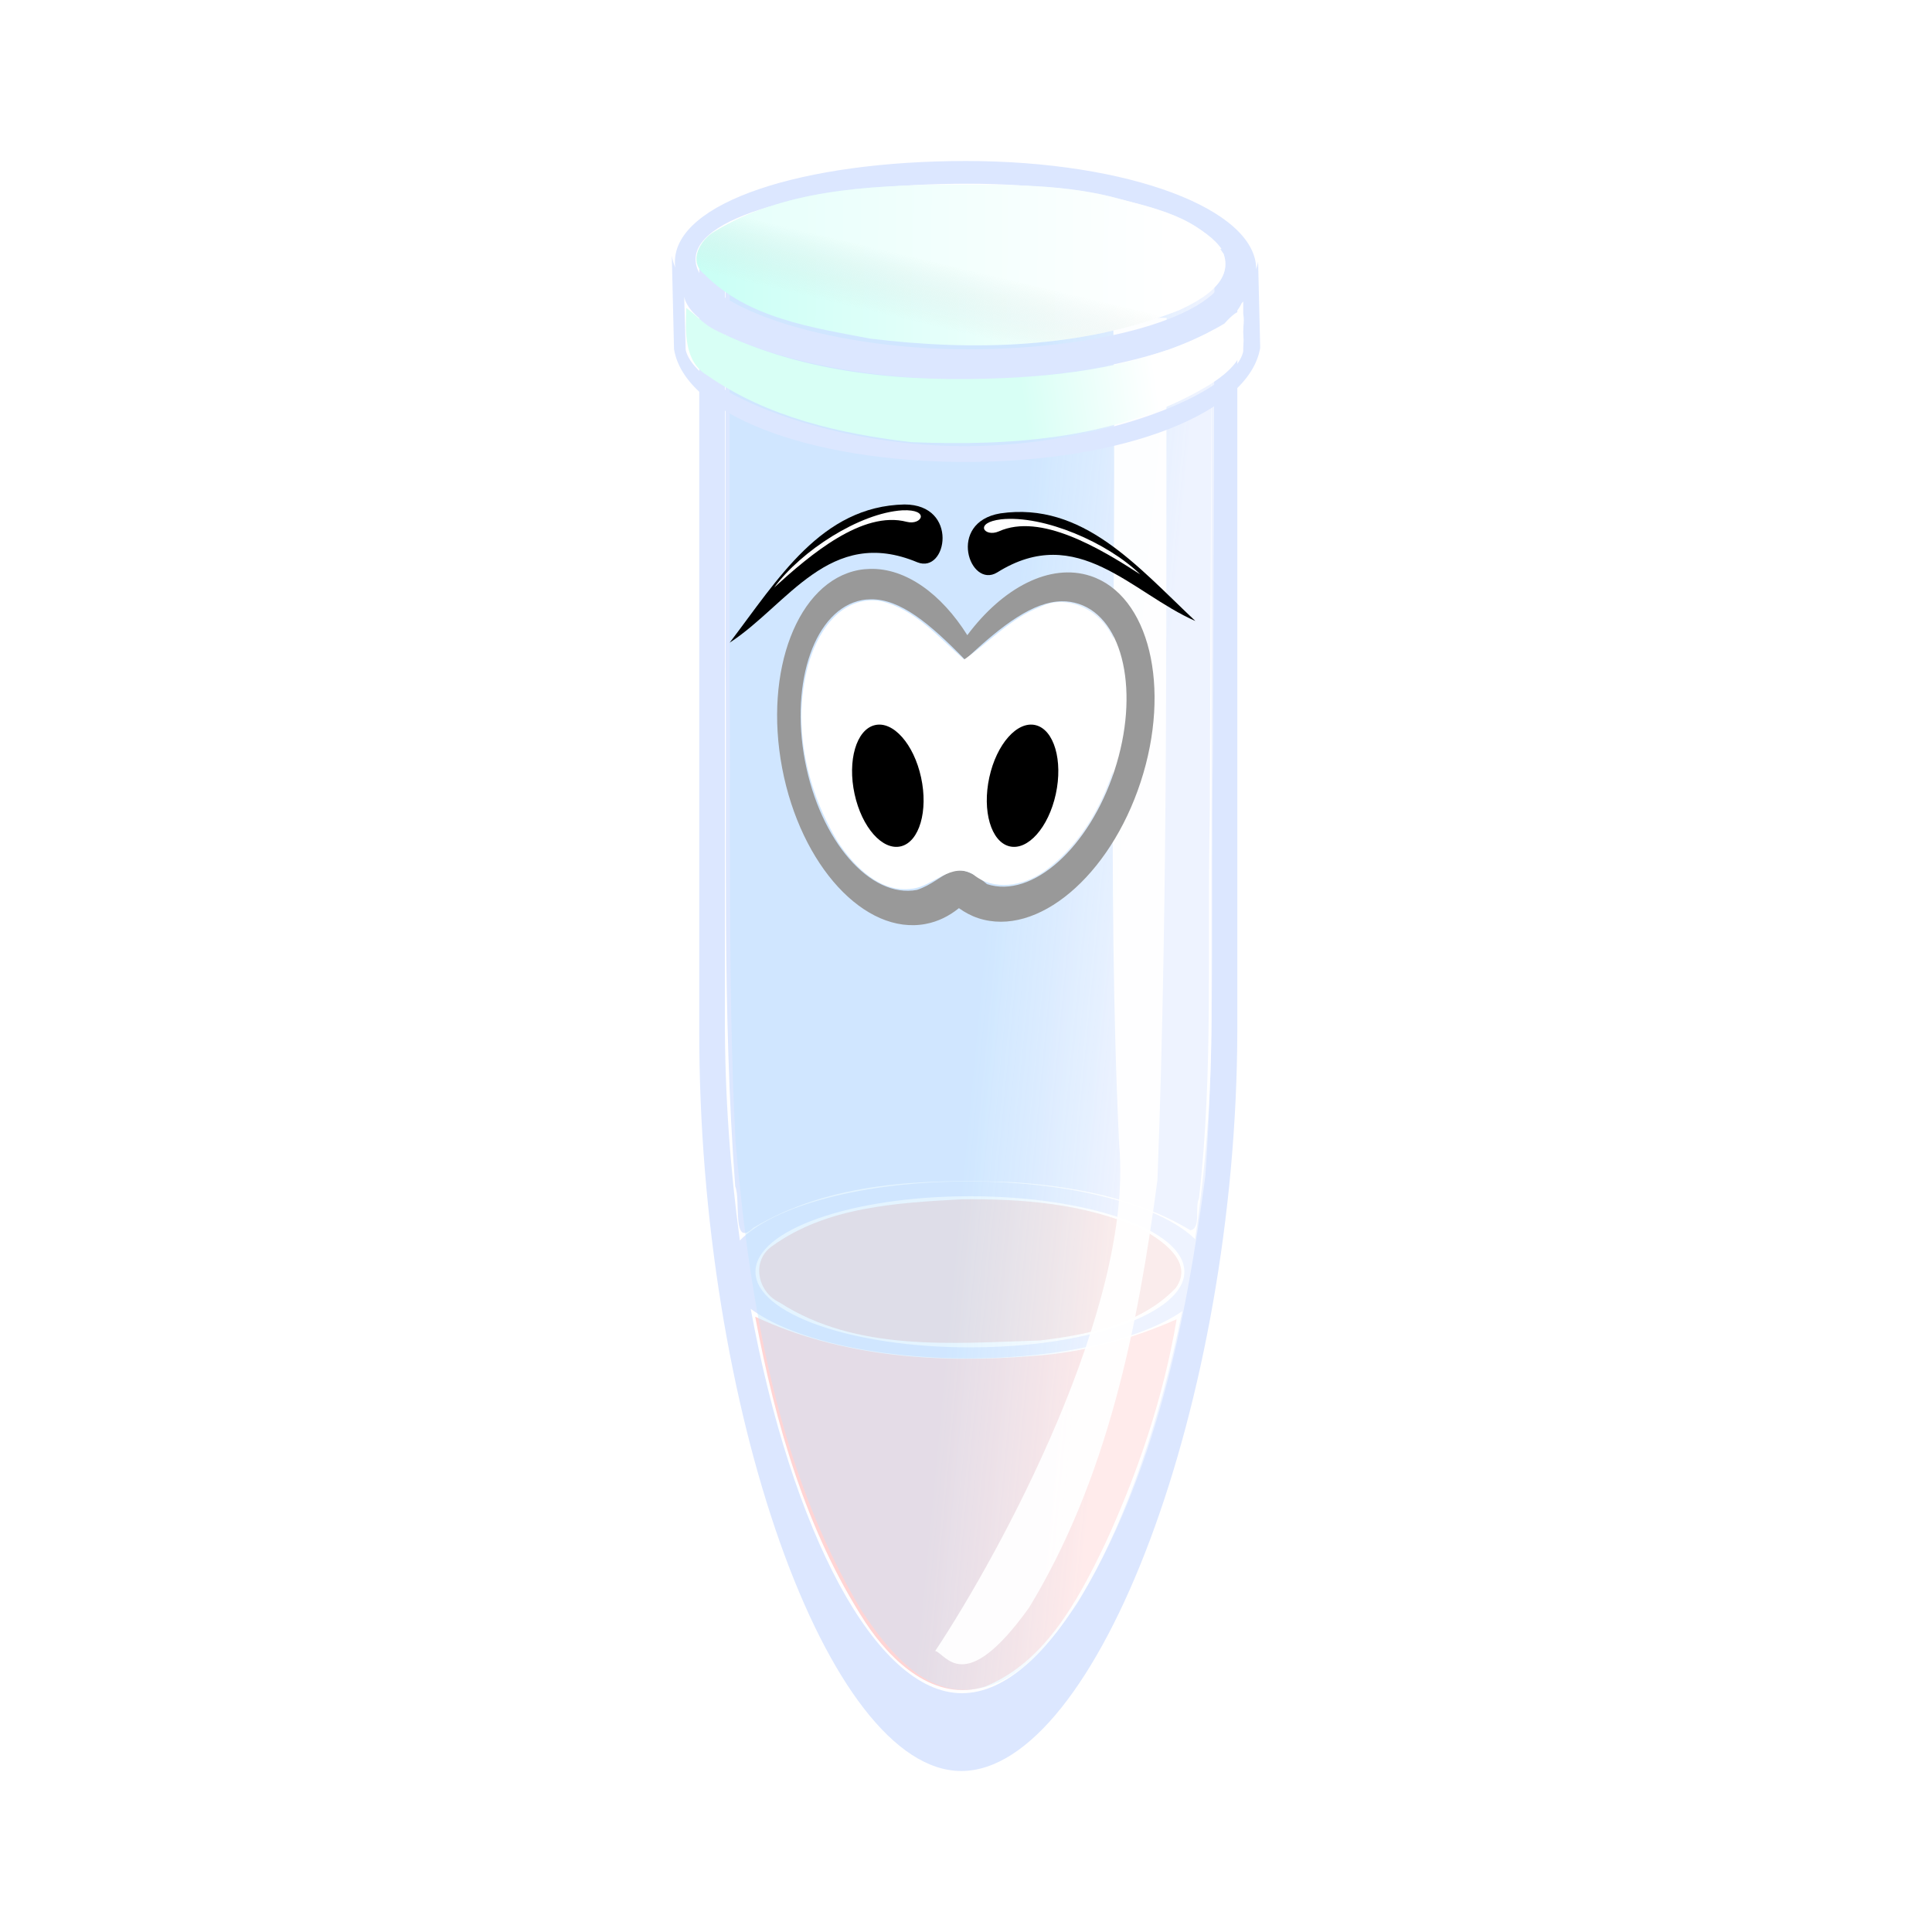 <svg:svg xmlns:dc="http://purl.org/dc/elements/1.1/" xmlns:ns1="http://sodipodi.sourceforge.net/DTD/sodipodi-0.dtd" xmlns:ns2="http://www.inkscape.org/namespaces/inkscape" xmlns:ns4="http://creativecommons.org/ns#" xmlns:rdf="http://www.w3.org/1999/02/22-rdf-syntax-ns#" xmlns:svg="http://www.w3.org/2000/svg" height="367.13" id="svg2" version="1.1" viewBox="-127.661 -30.594 367.13 367.13" width="367.13" ns1:docname="reaction_tube.svg" ns2:version="0.48+devel r9841 custom">
  <svg:defs id="defs4">
    <svg:filter color-interpolation-filters="sRGB" height="1.074" id="filter4447" width="1.359" x="-.18" y="-.037" ns2:collect="always">
      <svg:feGaussianBlur id="feGaussianBlur4449" stdDeviation="4.099" ns2:collect="always" />
    </svg:filter>
    <svg:linearGradient gradientTransform="translate(-163.6 1.504)" gradientUnits="userSpaceOnUse" id="linearGradient4538" x1="500.66" x2="530.46" y1="198.68" y2="201.51" ns2:collect="always">
      <svg:stop id="stop4408" offset="0" style="stop-color:#c0e7ff;stop-opacity:.43" />
      <svg:stop id="stop4410" offset="1" style="stop-color:#ffffff;stop-opacity:.519" />
    </svg:linearGradient>
    <svg:linearGradient gradientTransform="matrix(.972 0 0 1 -37.536 101.42)" gradientUnits="userSpaceOnUse" id="linearGradient4540" x1="393.21" x2="419.28" y1="-6.598" y2="-10.452" ns2:collect="always">
      <svg:stop id="stop4500" offset="0" style="stop-color:#d8fff5" />
      <svg:stop id="stop4502" offset="1" style="stop-color:#ffffff" />
    </svg:linearGradient>
    <svg:linearGradient gradientTransform="translate(0 -.454)" gradientUnits="userSpaceOnUse" id="linearGradient4542" x1="282.53" x2="373.4" y1="68.487" y2="69.13" ns2:collect="always">
      <svg:stop id="stop4510" offset="0" style="stop-color:#c9fff5" />
      <svg:stop id="stop4512" offset="1" style="stop-color:#ffffff" />
    </svg:linearGradient>
    <svg:linearGradient gradientTransform="translate(0 -.454)" gradientUnits="userSpaceOnUse" id="linearGradient4544" x1="328.41" x2="331.16" y1="80.297" y2="68.676" ns2:collect="always">
      <svg:stop id="stop4520" offset="0" style="stop-color:#d1d2d2;stop-opacity:0" />
      <svg:stop id="stop4522" offset="1" style="stop-color:#ffffff;stop-opacity:.505" />
    </svg:linearGradient>
    <svg:filter id="filter4588" ns2:collect="always">
      <svg:feGaussianBlur id="feGaussianBlur4590" stdDeviation="0.204" ns2:collect="always" />
    </svg:filter>
    <svg:filter height="1.61" id="filter4602" width="1.292" x="-.146" y="-.305" ns2:collect="always">
      <svg:feGaussianBlur id="feGaussianBlur4604" stdDeviation="2.633" ns2:collect="always" />
    </svg:filter>
  </svg:defs>
  <ns1:namedview bordercolor="#666666" borderopacity="1.0" fit-margin-bottom="0" fit-margin-left="0" fit-margin-right="0" fit-margin-top="0" id="base" pagecolor="#ffffff" showgrid="false" showguides="true" ns2:current-layer="layer1" ns2:cx="146.25483" ns2:cy="152.97042" ns2:document-units="px" ns2:guide-bbox="true" ns2:pageopacity="0.0" ns2:pageshadow="2" ns2:window-height="752" ns2:window-maximized="0" ns2:window-width="1280" ns2:window-x="0" ns2:window-y="0" ns2:zoom="1.7388984" />
  <svg:g id="layer1" transform="translate(-277.84 -48.271)" ns2:groupmode="layer" ns2:label="Layer 1">
    <svg:g id="g4526">
      <svg:path d="m205.03 0.188v148.34c-0.101 72.031 24.421 140.92 49.812 140.88 25.716-0.044 52.324-69.931 52.438-140.88v-148.34h-102.25zm4.875 6.281h92.469v140c-0.022 14.41-1.131 28.553-3.125 41.875-6.496-6.405-23.344-10.969-43.125-10.969-20.027 0-37.06 4.688-43.375 11.219-1.817-13.346-2.863-27.549-2.844-42.125v-140zm46.562 173.72c22.504 0 40.75 6.409 40.75 14.344 0 7.934-18.246 14.375-40.75 14.375s-40.75-6.441-40.75-14.375 18.246-14.344 40.75-14.344zm-41.65 21.4c7.49 5.58 23.18 9.41 41.31 9.41 17.664 0 32.98-3.628 40.688-8.969-8.465 41.772-25.348 72.564-41.844 72.594-16.405 0.03-32.382-30.702-40.156-73.031z" id="rect2985" style="fill:#dce7ff" transform="translate(78.023 64.805)" ns2:connector-curvature="0" />
      <svg:path d="m215.67 203.13c3.809 20.128 9.634 40.614 20.916 58.005 4.904 7.443 13.186 15.316 22.839 12.196 11.371-4.658 17.652-16.478 22.7-27.03 6.27-13.571 11.155-28.06 13.624-42.734-8.513 3.767-17.794 6.338-27.208 6.965-17.804 1.467-36.464 0.246-52.806-7.424l-0.066 0.022z" id="path4437" style="fill-rule:evenodd;fill:#ffd5d5" transform="translate(78.023 64.805)" ns2:connector-curvature="0" />
      <svg:path d="m254.9 180.77c-12.268 0.663-25.674 1.423-35.953 8.852-4.104 2.78-2.896 8.75 1.331 10.748 14.663 9.46 32.907 7.743 49.526 7.223 9.085-1.098 19.23-3.073 25.769-9.972 3.68-5.048-3.038-9.394-6.928-11.431-10.519-4.629-22.38-5.549-33.745-5.42z" id="path4439" style="fill-rule:evenodd;fill:#f4d7d7" transform="translate(78.023 64.805)" ns2:connector-curvature="0" />
      <svg:path d="m210.03 78.001c0.303 33.428-0.677 66.935 1.836 100.3 1.109 2.683-0.706 11.879 3.452 7.894 14.528-8.742 32.326-9.3 48.827-8.703 11.848 0.725 23.926 2.991 34.204 9.158 2.106-0.325 0.815-4.424 1.636-6.016 2.793-24.096 1.526-48.436 2.061-72.643 0.128-33.716 0.261-67.432 0.391-101.15h-92.428c0.007 23.721 0.015 47.442 0.022 71.162z" id="path4441" style="fill-rule:evenodd;fill:#dce7ff" transform="translate(78.023 64.805)" ns2:connector-curvature="0" />
      <svg:path d="m288.81 144.13c0.288 30.18-0.396 60.403 1.141 90.551 2.71 30.644 7.898 62.268 23.941 89.038 4.843 7.335 12.068 16.651 22.035 14.852 8.61-1.424 14.149-9.472 18.894-16.103 14.887-24.466 20.681-53.202 24.394-81.25 1.948-26.822 1.02-53.769 1.448-80.644 0.108-29.736 0.199-59.473 0.301-89.209h-92.153v72.766z" id="path4404" style="fill-rule:evenodd;fill:url(#linearGradient4538)" ns2:connector-curvature="0" />
      <svg:path d="m362.86 235.38c2.71 30.644-22.336 76.956-34.967 96.032 1.94 0.348 5.408 9.118 17.837-8.245 14.887-24.466 20.681-53.202 24.394-81.25 2.137-56.099 1.576-113.45 1.748-163.85h-10.153c0.753 53.734-1.291 106.95 1.141 157.32z" id="path4443" style="filter:url(#filter4447);fill-rule:evenodd;fill:#ffffff;fill-opacity:.934" ns1:nodetypes="ccccccc" ns2:connector-curvature="0" />
      <svg:path d="m333.73 48.271c-31.014 0-55.302 7.826-55.302 19.187 0 0.355 0.01 0.709 0.056 1.062-0.294-0.734-0.517-1.477-0.645-2.25l0.42 17.75c2.037 12.364 25.508 21.438 55.47 21.438s53.882-9.323 55.918-21.688l-0.392-16.375c-0.082 0.494-0.215 0.963-0.364 1.438 0-11.361-24.148-20.562-55.162-20.562zm0.308 4.312c27.287 0 49.388 7.064 49.388 15.75s-22.1 15.719-49.388 15.719c-27.287 0-51.686-8.408-51.686-17.094 0-8.686 24.399-14.375 51.686-14.375zm-53.844 21.5c1.763 8.082 27.318 15.719 53.256 15.719 24.954 0 49.287-6.789 52.667-14.5 0.101-0.115 0.213-0.228 0.308-0.344v9.5c-1.763 8.082-27.038 18-52.975 18s-51.212-10.231-52.975-18.313l-0.28-10.063z" id="path4453" style="fill:#dce7ff" ns2:connector-curvature="0" />
      <svg:path d="m280.59 76.202c-0.149 4.597-0.466 10.239 4.078 12.867 11.331 7.903 25.238 11.049 38.675 12.626 19.365 0.795 39.903-0.63 56.917-11.049 3.318-2.157 7.112-5.246 6.052-9.847 0.804-4.996-0.571-4.854-3.473-1.626-12.497 7.389-27.393 9.661-41.66 10.343-18.648 0.834-38.143-0.701-55.126-9.139-2.063-1.017-3.76-2.949-5.464-4.175z" id="path4496" style="fill-rule:evenodd;fill:url(#linearGradient4540)" ns2:connector-curvature="0" />
      <svg:path d="m329.64 52.763c-14.806 0.227-30.592 1.012-43.651 8.893-2.703 1.526-5.114 5.659-1.99 8.11 8.302 8.431 20.618 10.168 31.612 12.265 19.555 2.369 40.106 1.897 58.677-5.44 3.904-1.825 10.245-5.18 8.43-10.619-4.586-7.29-13.865-8.857-21.469-10.94-10.335-2.513-21.062-2.207-31.607-2.268z" id="path4506" style="fill-rule:evenodd;fill:url(#linearGradient4542)" ns2:connector-curvature="0" />
      <svg:path d="m329.64 52.763c-14.806 0.227-30.592 1.012-43.651 8.893-2.703 1.526-5.114 5.659-1.99 8.11 8.302 8.431 20.618 10.168 31.612 12.265 19.555 2.369 40.106 1.897 58.677-5.44 3.904-1.825 10.245-5.18 8.43-10.619-4.586-7.29-13.865-8.857-21.469-10.94-10.335-2.513-21.062-2.207-31.607-2.268z" id="path4516" style="fill-rule:evenodd;fill:url(#linearGradient4544)" ns2:connector-curvature="0" />
    </svg:g>
    <svg:g id="g4564" transform="translate(-2.875 9.201)">
      <svg:path d="m318.4 116.58c-0.724 0.018-1.466 0.082-2.188 0.219-11.545 2.19-18.053 19.059-14.531 37.625 3.522 18.566 15.736 31.815 27.281 29.625 2.32-0.44 4.441-1.484 6.312-3 1.135 0.812 2.351 1.468 3.688 1.906 11.167 3.659 24.96-7.917 30.844-25.875 5.884-17.958 1.636-35.497-9.531-39.156-7.693-2.521-16.647 2.196-23.406 11.25-4.955-7.888-11.718-12.764-18.469-12.594zm8.906 61c-8.843 1.677-18.395-9.286-21.281-24.5-2.886-15.214 1.969-28.885 10.812-30.562 0.553-0.105 1.131-0.148 1.688-0.156 5.544-0.083 11.155 4.521 17.922 11.5 7.299-6.892 13.034-11.016 18.328-11.125 1.125-0.023 2.212 0.15 3.281 0.5 8.553 2.803 11.603 16.941 6.781 31.656-4.822 14.716-15.665 24.396-24.219 21.594-6.714-5.623-7.719-0.775-13.312 1.094z" id="path4546" style="fill-rule:evenodd;fill:#999999" ns1:nodetypes="sssscssscscssscssscc" ns2:connector-curvature="0" />
      <svg:path d="m318.3 122.56c-6.888 0.453-10.677 7.661-12.009 13.673-2.532 10.935 0.231 22.703 5.96 32.188 3.094 4.665 8.067 9.84 14.207 8.921 3.917-0.468 7.432-5.156 11.513-2.719 3.929 3.25 9.529 2.207 13.406-0.508 8.314-5.938 12.911-15.897 14.906-25.656 0.42-6.981 1.312-14.878-2.974-20.904-2.801-3.857-8.145-6.038-12.606-3.736-5.559 2.113-9.709 6.723-14.436 9.988-4.836-4.171-9.366-9.607-15.853-11.101-0.697-0.123-1.408-0.184-2.116-0.145z" id="path4558" style="fill-rule:evenodd;fill:#ffffff" ns2:connector-curvature="0" />
      <svg:path d="m197.22 114.21c0 5.727-2.731 10.369-6.1 10.369s-6.1-4.643-6.1-10.369c0-5.727 2.731-10.369 6.1-10.369s6.1 4.643 6.1 10.369z" id="path4560" style="fill-rule:evenodd;fill:#000000" transform="matrix(1.036 .258 -.241 1.11 176.89 -18.296)" ns1:cx="191.12111" ns1:cy="114.20975" ns1:rx="6.0996099" ns1:ry="10.369337" ns1:type="arc" />
      <svg:path d="m197.22 114.21c0 5.727-2.731 10.369-6.1 10.369s-6.1-4.643-6.1-10.369c0-5.727 2.731-10.369 6.1-10.369s6.1 4.643 6.1 10.369z" id="path4562" style="fill-rule:evenodd;fill:#000000" transform="matrix(-1.036 .258 .241 1.11 492.24 -18.296)" ns1:cx="191.12111" ns1:cy="114.20975" ns1:rx="6.0996099" ns1:ry="10.369337" ns1:type="arc" />
    </svg:g>
    <svg:path d="m340.27 115.23c-10.24 1.715-5.807 14.4-0.604 11.229 15.29-9.595 25.585 3.946 37.663 9.223-11.046-10.389-21.381-22.719-37.06-20.452z" id="path4570" style="filter:url(#filter4588);fill:#000000" ns1:nodetypes="cccc" ns2:connector-curvature="0" />
    <svg:path d="m340.27 115.23c-10.24 1.715-6.084 9.359-0.881 6.187 15.29-9.595 36.946 8.599 51.796 22.02-11.877-16.206-35.236-30.475-50.915-28.208z" id="path4596" style="filter:url(#filter4602);fill:#ffffff" transform="matrix(.519 0 0 .371 163.83 73.61)" ns1:nodetypes="cccc" ns2:connector-curvature="0" />
    <svg:path d="m291.96 112.93c-10.24 1.715-5.807 14.4-0.604 11.229 15.29-9.595 25.585 3.946 37.663 9.223-11.046-10.389-21.381-22.719-37.06-20.452z" id="path4606" style="filter:url(#filter4588);fill:#000000" transform="matrix(-.987 .164 .164 .987 591.7 -45.805)" ns1:nodetypes="cccc" ns2:connector-curvature="0" />
    <svg:path d="m340.27 115.23c-10.24 1.715-6.084 9.359-0.881 6.187 15.29-9.595 36.946 8.599 51.796 22.02-11.877-16.206-35.236-30.475-50.915-28.208z" id="path4608" style="filter:url(#filter4602);fill:#ffffff" transform="matrix(-.512 .085 .061 .366 488.85 43.553)" ns1:nodetypes="cccc" ns2:connector-curvature="0" />
  </svg:g>
</svg:svg>